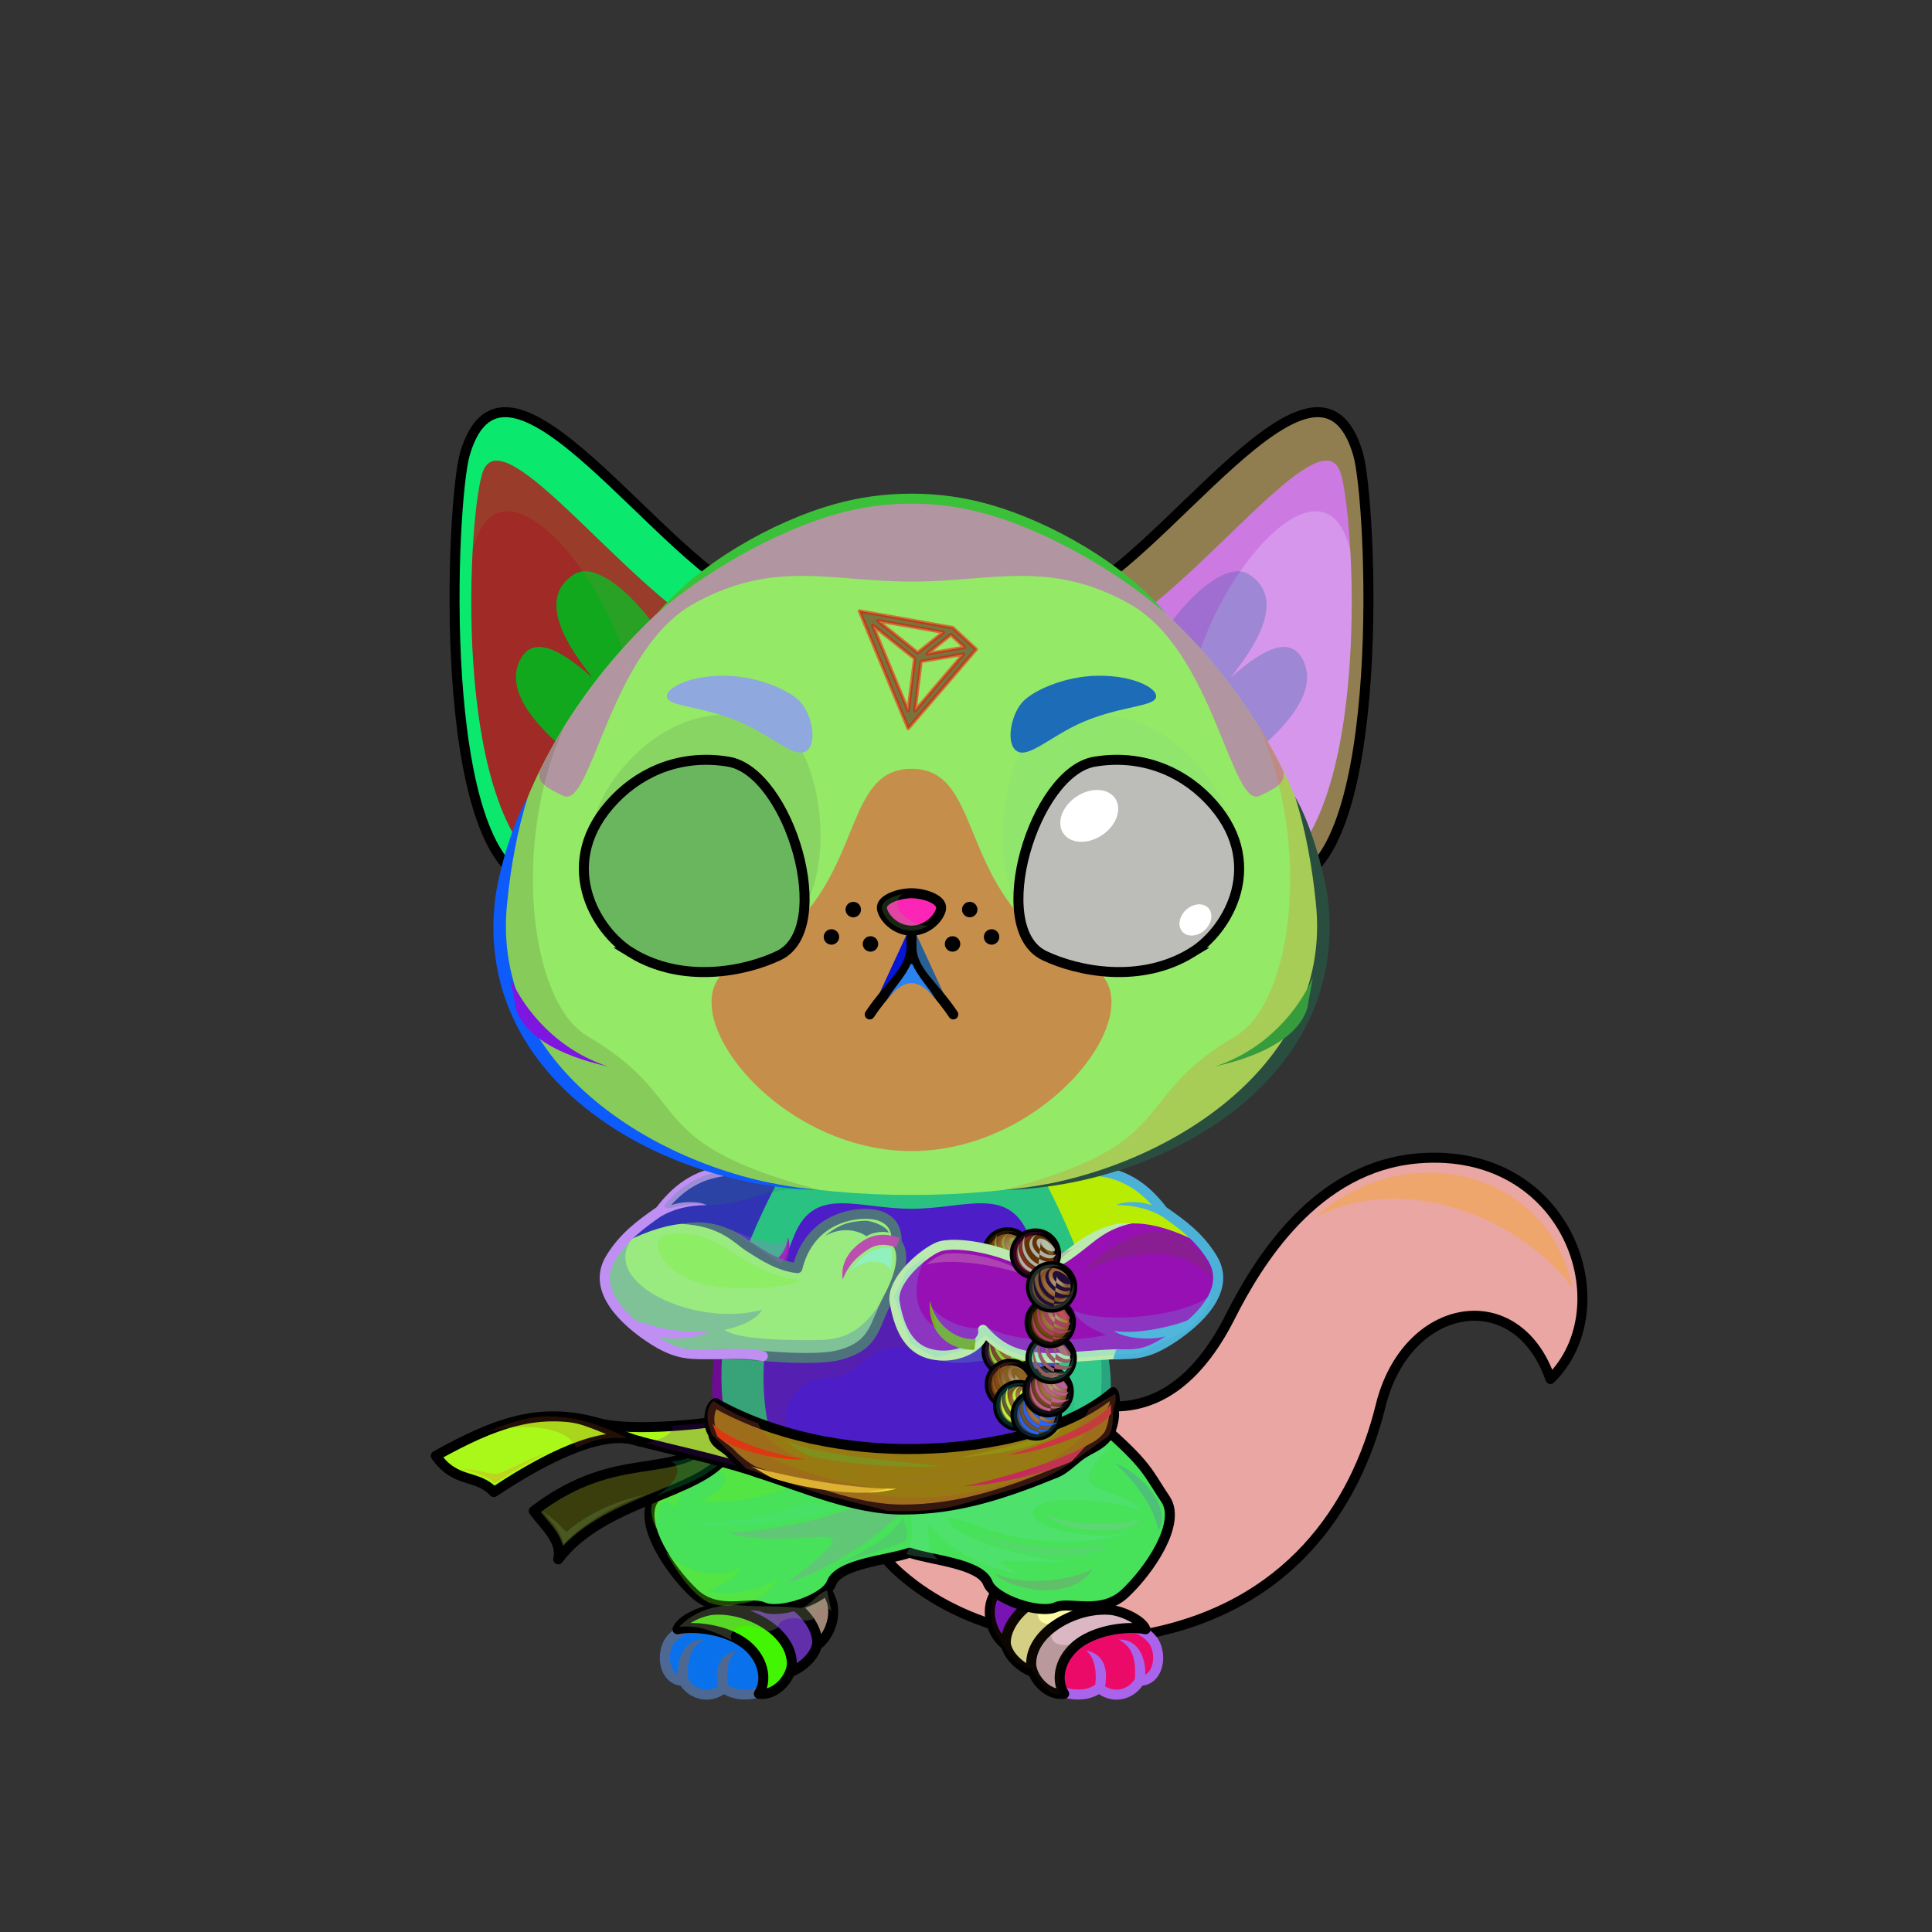 <?xml version="1.0" encoding="UTF-8"?><!DOCTYPE svg PUBLIC "-//W3C//DTD SVG 1.1//EN" "http://www.w3.org/Graphics/SVG/1.1/DTD/svg11.dtd"><!-- Creator: CorelDRAW X7 --><svg xmlns="http://www.w3.org/2000/svg" xmlns:xlink="http://www.w3.org/1999/xlink" xml:space="preserve" width="290mm" height="290mm" version="1.1" style="shape-rendering:geometricPrecision; text-rendering:geometricPrecision; image-rendering:optimizeQuality; fill-rule:evenodd; clip-rule:evenodd" viewBox="0 0 29000 29000">
 <rect x="0" y="0" width="29000" height="29000" fill="#333333" stroke="none"/>
 <defs>
  <style type="text/css">
   <![CDATA[
    .str2 {stroke:black;stroke-width:20;stroke-linecap:round;stroke-linejoin:round;stroke-opacity:0.102}
    .str3 {stroke:red;stroke-width:50;stroke-linecap:round;stroke-linejoin:round;stroke-opacity:0.502}
    .str1 {stroke:black;stroke-width:100}
    .str4 {stroke:black;stroke-width:150}
    .str0 {stroke:black;stroke-width:150;stroke-linecap:round;stroke-linejoin:round}
    .fil3 {fill:none}
    .fil12 {fill:none}
    .fil10 {fill:black}
    .fil51 {fill:#916D55}
    .fil4 {fill:#FFEEE3}
    .fil1 {fill:#FFF6F0}
    .fil56 {fill:white}
    .fil5 {fill:black;fill-rule:nonzero}
    .fil50 {fill:black;fill-opacity:0.102}
    .fil28 {fill:#FFFFCC;fill-opacity:0.102}
    .fil2 {fill:black;fill-opacity:0.2}
    .fil13 {fill:#FFFFCC;fill-opacity:0.2}
    .fil30 {fill:white;fill-opacity:0.2}
    .fil27 {fill:black;fill-opacity:0.302}
    .fil18 {fill:#FFF4E0;fill-opacity:0.302}
    .fil32 {fill:white;fill-opacity:0.302}
    .fil53 {fill:black;fill-opacity:0.502}
    .fil46 {fill:#916D55;fill-opacity:0.502}
    .fil48 {fill:red;fill-opacity:0.502}
    .fil49 {fill:#FFF4E0;fill-opacity:0.502}
    .fil19 {fill:white;fill-opacity:0.702}
    .fil25 {fill:url(#id0)}
    .fil40 {fill:url(#id1)}
    .fil20 {fill:url(#id2)}
    .fil23 {fill:url(#id3)}
    .fil47 {fill:url(#id4)}
    .fil17 {fill:url(#id5)}
    .fil8 {fill:url(#id6)}
    .fil9 {fill:url(#id7)}
    .fil44 {fill:url(#id8)}
    .fil43 {fill:url(#id9)}
    .fil0 {fill:url(#id10)}
    .fil24 {fill:url(#id11)}
    .fil7 {fill:url(#id12)}
    .fil42 {fill:url(#id13)}
    .fil41 {fill:url(#id14)}
    .fil21 {fill:url(#id15)}
    .fil22 {fill:url(#id16)}
    .fil39 {fill:url(#id17)}
    .fil16 {fill:url(#id18)}
    .fil26 {fill:url(#id19)}
    .fil58 {fill:url(#id20)}
    .fil54 {fill:url(#id21)}
    .fil33 {fill:url(#id22)}
    .fil55 {fill:url(#id23)}
    .fil59 {fill:url(#id24)}
    .fil45 {fill:url(#id25)}
    .fil6 {fill:url(#id26)}
    .fil29 {fill:url(#id27)}
    .fil60 {fill:url(#id28)}
    .fil57 {fill:url(#id29)}
    .fil52 {fill:url(#id30)}
    .fil31 {fill:url(#id31)}
    .fil11 {fill:url(#id32)}
    .fil15 {fill:url(#id33)}
    .fil38 {fill:url(#id34)}
    .fil14 {fill:url(#id35)}
    .fil36 {fill:url(#id36)}
    .fil34 {fill:url(#id37)}
    .fil37 {fill:url(#id38)}
    .fil35 {fill:url(#id39)}
   ]]>
  </style>
  <linearGradient id="id0" gradientUnits="userSpaceOnUse" x1="9747.9" y1="22767.8" x2="17559.8" y2="22767.8">
   <stop offset="0" style="stop-opacity:1; stop-color:#960000"/>
   <stop offset="0.459" style="stop-opacity:1; stop-color:#FF4A4A"/>
   <stop offset="0.561" style="stop-opacity:1; stop-color:#BA0003"/>
   <stop offset="1" style="stop-opacity:1; stop-color:#FA3F47"/>
  </linearGradient>
  <linearGradient id="id1" gradientUnits="userSpaceOnUse" x1="6934.92" y1="8875.46" x2="10827.8" y2="11182.4">
   <stop offset="0" style="stop-opacity:1; stop-color:#F5E2E2"/>
   <stop offset="0.671" style="stop-opacity:1; stop-color:#DDC0C0"/>
   <stop offset="1" style="stop-opacity:1; stop-color:#C49D9D"/>
  </linearGradient>
  <linearGradient id="id2" gradientUnits="userSpaceOnUse" x1="14976.6" y1="24585.7" x2="15591.9" y2="23997.1">
   <stop offset="0" style="stop-opacity:1; stop-color:#C9C9C9"/>
   <stop offset="1" style="stop-opacity:1; stop-color:white"/>
  </linearGradient>
  <linearGradient id="id3" gradientUnits="userSpaceOnUse" x1="11771.9" y1="23997.1" x2="12387.2" y2="24585.7">
   <stop offset="0" style="stop-opacity:1; stop-color:#C9C9C9"/>
   <stop offset="0.631" style="stop-opacity:1; stop-color:white"/>
   <stop offset="1" style="stop-opacity:1; stop-color:#BDBDBD"/>
  </linearGradient>
  <linearGradient id="id4" gradientUnits="userSpaceOnUse" x1="13681.9" y1="11539.8" x2="13681.9" y2="17278">
   <stop offset="0" style="stop-opacity:1; stop-color:#FFF6F0"/>
   <stop offset="1" style="stop-opacity:1; stop-color:#FFEEE3"/>
  </linearGradient>
  <linearGradient id="id5" gradientUnits="userSpaceOnUse" x1="15277.3" y1="18041.2" x2="16453.9" y2="20684">
   <stop offset="0" style="stop-opacity:1; stop-color:#D4AC92"/>
   <stop offset="1" style="stop-opacity:1; stop-color:#E9C9B4"/>
  </linearGradient>
  <linearGradient id="id6" gradientUnits="userSpaceOnUse" x1="13681.7" y1="17711.4" x2="13681.7" y2="23134.9">
   <stop offset="0" style="stop-opacity:1; stop-color:#CCA185"/>
   <stop offset="0.031" style="stop-opacity:1; stop-color:#CCA185"/>
   <stop offset="0.529" style="stop-opacity:1; stop-color:#E9C9B4"/>
   <stop offset="1" style="stop-opacity:1; stop-color:#FFEEE3"/>
  </linearGradient>
  <linearGradient id="id7" gradientUnits="userSpaceOnUse" xlink:href="#id4" x1="13681.9" y1="22974.9" x2="13681.9" y2="18061.8">
  </linearGradient>
  <linearGradient id="id8" gradientUnits="userSpaceOnUse" x1="19399.4" y1="9333.89" x2="17050.2" y2="11298.1">
   <stop offset="0" style="stop-opacity:1; stop-color:#E4BBB9"/>
   <stop offset="0.651" style="stop-opacity:1; stop-color:#CE9F9E"/>
   <stop offset="1" style="stop-opacity:1; stop-color:#B88383"/>
  </linearGradient>
  <linearGradient id="id9" gradientUnits="userSpaceOnUse" xlink:href="#id1" x1="20428.9" y1="8873.23" x2="16536.1" y2="11184.6">
  </linearGradient>
  <linearGradient id="id10" gradientUnits="userSpaceOnUse" x1="18886.7" y1="24828.8" x2="17338.6" y2="17156.2">
   <stop offset="0" style="stop-opacity:1; stop-color:#CCA185"/>
   <stop offset="1" style="stop-opacity:1; stop-color:#FFEEE3"/>
  </linearGradient>
  <linearGradient id="id11" gradientUnits="userSpaceOnUse" xlink:href="#id3" x1="10972.8" y1="24066.5" x2="11961" y2="25011.7">
  </linearGradient>
  <linearGradient id="id12" gradientUnits="userSpaceOnUse" x1="16194.3" y1="17649.3" x2="17352.8" y2="20251.1">
   <stop offset="0" style="stop-opacity:1; stop-color:#CCA185"/>
   <stop offset="1" style="stop-opacity:1; stop-color:#E9C9B4"/>
  </linearGradient>
  <linearGradient id="id13" gradientUnits="userSpaceOnUse" x1="20555.2" y1="8115.24" x2="15955.4" y2="11312.2">
   <stop offset="0" style="stop-opacity:1; stop-color:#916D55"/>
   <stop offset="0.478" style="stop-opacity:1; stop-color:#694D3A"/>
   <stop offset="1" style="stop-opacity:1; stop-color:#694D3A"/>
  </linearGradient>
  <linearGradient id="id14" gradientUnits="userSpaceOnUse" xlink:href="#id8" x1="7964.49" y1="9333.94" x2="10313.8" y2="11298.1">
  </linearGradient>
  <linearGradient id="id15" gradientUnits="userSpaceOnUse" xlink:href="#id2" x1="15402.8" y1="25011.7" x2="16391.1" y2="24066.5">
  </linearGradient>
  <linearGradient id="id16" gradientUnits="userSpaceOnUse" xlink:href="#id2" x1="15801.4" y1="25305.8" x2="16871.5" y2="24282.2">
  </linearGradient>
  <linearGradient id="id17" gradientUnits="userSpaceOnUse" xlink:href="#id13" x1="6808.59" y1="8115.8" x2="11408.6" y2="11311.6">
  </linearGradient>
  <linearGradient id="id18" gradientUnits="userSpaceOnUse" x1="11882.7" y1="17989.5" x2="10712.6" y2="20617.7">
   <stop offset="0" style="stop-opacity:1; stop-color:#D5AD93"/>
   <stop offset="1" style="stop-opacity:1; stop-color:#E9C9B4"/>
  </linearGradient>
  <linearGradient id="id19" gradientUnits="userSpaceOnUse" xlink:href="#id3" x1="10492.3" y1="24282.2" x2="11562.4" y2="25305.8">
  </linearGradient>
  <linearGradient id="id20" gradientUnits="userSpaceOnUse" x1="15278.9" y1="13051.9" x2="18308.6" y2="13051.9">
   <stop offset="0" style="stop-opacity:1; stop-color:#BF9900"/>
   <stop offset="0.502" style="stop-opacity:1; stop-color:#FFCC00"/>
   <stop offset="1" style="stop-opacity:1; stop-color:#BF9900"/>
  </linearGradient>
  <linearGradient id="id21" gradientUnits="userSpaceOnUse" xlink:href="#id20" x1="9055.3" y1="13051.9" x2="12085" y2="13051.9">
  </linearGradient>
  <linearGradient id="id22" gradientUnits="userSpaceOnUse" x1="10647.5" y1="21778" x2="16733.3" y2="21778">
   <stop offset="0" style="stop-opacity:1; stop-color:#140000"/>
   <stop offset="0.6" style="stop-opacity:1; stop-color:#7A6565"/>
   <stop offset="1" style="stop-opacity:1; stop-color:#3B3030"/>
  </linearGradient>
  <linearGradient id="id23" gradientUnits="userSpaceOnUse" x1="10343.1" y1="11625.4" x2="10924.1" y2="14084.7">
   <stop offset="0" style="stop-opacity:1; stop-color:black"/>
   <stop offset="1" style="stop-opacity:1; stop-color:#876C00"/>
  </linearGradient>
  <linearGradient id="id24" gradientUnits="userSpaceOnUse" xlink:href="#id23" x1="17020.8" y1="11625.4" x2="16439.8" y2="14084.7">
  </linearGradient>
  <linearGradient id="id25" gradientUnits="userSpaceOnUse" x1="13681.9" y1="17936.7" x2="13681.9" y2="7484.8">
   <stop offset="0" style="stop-opacity:1; stop-color:#CCA185"/>
   <stop offset="0.388" style="stop-opacity:1; stop-color:#E9C9B4"/>
   <stop offset="1" style="stop-opacity:1; stop-color:#FFEEE3"/>
  </linearGradient>
  <linearGradient id="id26" gradientUnits="userSpaceOnUse" x1="11255.1" y1="17764.9" x2="9925.52" y2="20135.4">
   <stop offset="0" style="stop-opacity:1; stop-color:#CCA185"/>
   <stop offset="0.949" style="stop-opacity:1; stop-color:#E9C9B4"/>
   <stop offset="1" style="stop-opacity:1; stop-color:#E9C9B4"/>
  </linearGradient>
  <linearGradient id="id27" gradientUnits="userSpaceOnUse" x1="10310.3" y1="21744.2" x2="8606.56" y2="23209.2">
   <stop offset="0" style="stop-opacity:1; stop-color:#241B1B"/>
   <stop offset="1" style="stop-opacity:1; stop-color:#4B3636"/>
  </linearGradient>
  <linearGradient id="id28" gradientUnits="userSpaceOnUse" x1="13681.9" y1="13407.9" x2="13681.9" y2="13968.6">
   <stop offset="0" style="stop-opacity:1; stop-color:#FFCCCC"/>
   <stop offset="1" style="stop-opacity:1; stop-color:#DB9092"/>
  </linearGradient>
  <linearGradient id="id29" gradientUnits="userSpaceOnUse" x1="16576.5" y1="14540.1" x2="17310.4" y2="11456.1">
   <stop offset="0" style="stop-opacity:1; stop-color:#BF9900"/>
   <stop offset="1" style="stop-opacity:1; stop-color:black"/>
  </linearGradient>
  <linearGradient id="id30" gradientUnits="userSpaceOnUse" xlink:href="#id29" x1="10787.4" y1="14540.1" x2="10053.5" y2="11456.1">
  </linearGradient>
  <linearGradient id="id31" gradientUnits="userSpaceOnUse" x1="8824" y1="21087.9" x2="9058.42" y2="22567.9">
   <stop offset="0" style="stop-opacity:1; stop-color:#533E3E"/>
   <stop offset="1" style="stop-opacity:1; stop-color:black"/>
  </linearGradient>
  <radialGradient id="id32" gradientUnits="userSpaceOnUse" gradientTransform="matrix(1.25 -0 -0 1.25 -3800 -5054)" cx="15199.7" cy="20214.8" r="261.38" fx="15199.7" fy="20214.8">
   <stop offset="0" style="stop-opacity:1; stop-color:#B5A07C"/>
   <stop offset="0.6" style="stop-opacity:1; stop-color:#966432"/>
   <stop offset="1" style="stop-opacity:1; stop-color:#643200"/>
  </radialGradient>
  <radialGradient id="id33" gradientUnits="userSpaceOnUse" gradientTransform="matrix(1.25 -0 -0 1.25 -3801 -4686)" xlink:href="#id32" cx="15203.9" cy="18740.7" r="261.38" fx="15203.9" fy="18740.7">
  </radialGradient>
  <radialGradient id="id34" gradientUnits="userSpaceOnUse" gradientTransform="matrix(1.25 -0 -0 1.25 -3966 -4813)" xlink:href="#id32" cx="15864.3" cy="19249.7" r="261.38" fx="15864.3" fy="19249.7">
  </radialGradient>
  <radialGradient id="id35" gradientUnits="userSpaceOnUse" gradientTransform="matrix(1.25 -0 -0 1.25 -3812 -5179)" xlink:href="#id32" cx="15247.8" cy="20712.7" r="261.38" fx="15247.8" fy="20712.7">
  </radialGradient>
  <radialGradient id="id36" gradientUnits="userSpaceOnUse" gradientTransform="matrix(1.25 -0 -0 1.25 -3954 -5206)" xlink:href="#id32" cx="15813.4" cy="20821.8" r="261.38" fx="15813.4" fy="20821.8">
  </radialGradient>
  <radialGradient id="id37" gradientUnits="userSpaceOnUse" gradientTransform="matrix(1.25 -0 -0 1.25 -3843 -5258)" xlink:href="#id32" cx="15371.4" cy="21030.8" r="261.38" fx="15371.4" fy="21030.8">
  </radialGradient>
  <radialGradient id="id38" gradientUnits="userSpaceOnUse" gradientTransform="matrix(1.25 -0 -0 1.25 -3962 -4946)" xlink:href="#id32" cx="15845.5" cy="19783.5" r="261.38" fx="15845.5" fy="19783.5">
  </radialGradient>
  <radialGradient id="id39" gradientUnits="userSpaceOnUse" gradientTransform="matrix(1.25 -0 -0 1.25 -3909 -5293)" xlink:href="#id32" cx="15633.5" cy="21171.6" r="261.38" fx="15633.5" fy="21171.6">
  </radialGradient>
 </defs>
 <g id="Tail">
  <path class="fil0" d="M12493 21526c-108,-680 218,-1106 853,-1371 407,-170 968,-507 1548,103 1079,929 2559,1508 3570,-489 406,-803 1273,-2258 2832,-2382 2253,-180 3068,2240 1976,3313 -500,-1453 -2159,-1175 -2547,396 -382,1547 -1398,3025 -3525,3432 -1254,239 -2716,-59 -3679,-902 -591,-518 -901,-1308 -1028,-2100z" style="fill:#209613"/>
  <path class="fil1" d="M22964 17853c907,726 1061,2107 308,2847 -261,-756 -835,-1043 -1380,-924 327,-327 291,-740 -225,-1003 -474,-241 -15,-1273 1297,-920z" style="fill:#f416c8"/>
  <path class="fil2" d="M12493 21526c-34,-212 -25,-399 22,-565 118,7 216,-8 261,-76l227 -136c303,-16 1641,475 1945,460 957,-137 1443,112 2411,-222 -746,829 1340,2215 2415,378 719,-1228 1524,-2700 3258,-1220 -595,-537 -1377,-574 -1880,71 -471,602 -609,1835 -1180,2539 -961,1186 -2045,1633 -2772,1773 -1254,239 -2716,-59 -3679,-902 -591,-518 -901,-1308 -1028,-2100z" style="fill:#9c26bd"/>
  <path class="fil3 str0" d="M12493 21526c-108,-680 218,-1106 853,-1371 407,-170 968,-507 1548,103 1079,929 2559,1508 3570,-489 406,-803 1273,-2258 2832,-2382 2253,-180 3068,2240 1976,3313 -500,-1453 -2159,-1175 -2547,396 -382,1547 -1398,3025 -3525,3432 -1254,239 -2716,-59 -3679,-902 -591,-518 -901,-1308 -1028,-2100z" style="fill:#eaa6a3"/>
 </g>
 <g id="Foot">
  <path class="fil4" d="M17107 25230c-124,214 -404,285 -611,106 -71,70 -277,145 -526,65 -410,-131 -508,-461 -851,-710 -221,-159 -124,-477 -114,-668 364,340 783,-165 1076,-248 374,-102 737,158 534,413 199,95 520,237 673,411 169,192 121,631 -181,631z" style="fill:#16b0d0"/>
  <path class="fil2" d="M17107 25230c-124,214 -404,285 -611,106 -71,70 -277,145 -526,65 -410,-131 -518,-492 -872,-726 -156,-103 -135,-387 -103,-573 18,-14 37,-27 56,-38 -60,533 1445,1528 1433,860 214,342 596,186 545,-150 127,134 271,-14 143,-274 182,62 215,288 209,441 -17,153 -106,289 -274,289z" style="fill:#c572f1"/>
  <path class="fil3" d="M16655 24186c278,231 480,239 633,413 169,192 121,631 -181,631 -124,214 -404,285 -611,106 -71,70 -277,145 -526,65 -410,-131 -520,-489 -872,-726 -156,-105 -138,-331 -109,-524" style="fill:#ec0a69"/>
  <path class="fil5" d="M16703 24128c-31,-26 -78,-22 -105,10 -27,31 -22,79 9,105 144,120 266,182 373,236 100,50 184,92 252,169 81,92 97,256 55,370 -18,49 -49,94 -96,118 7,-269 -115,-534 -402,-526 186,95 268,253 247,592 -49,79 -127,137 -220,155 -79,15 -160,-2 -228,-45 38,-218 10,-484 -289,-538 139,98 163,330 142,511 -32,29 -98,60 -189,72 -75,9 -164,4 -260,-27 -221,-71 -352,-219 -489,-375 -104,-118 -211,-239 -363,-342 -57,-38 -82,-102 -91,-176 -11,-85 -1,-183 13,-274 15,-98 -130,-119 -144,-22 -16,102 -31,212 -18,314 14,114 57,216 157,282 136,92 236,206 333,317 151,171 295,335 557,419 119,38 230,44 323,32 93,-11 171,-41 226,-75 103,70 225,98 348,74 125,-24 233,-98 305,-202 136,-15 232,-107 279,-232 61,-166 34,-387 -84,-521 -86,-98 -183,-147 -296,-204 -100,-50 -214,-108 -345,-217z" style="fill:#aa64eb"/>
 </g>
 <g id="Foot_0">
  <path class="fil4" d="M10257 25230c124,214 404,285 611,106 71,70 277,145 526,65 410,-131 508,-461 851,-710 221,-159 124,-477 114,-668 -364,340 -783,-165 -1076,-248 -374,-102 -737,158 -535,413 -198,95 -519,237 -672,411 -169,192 -121,631 181,631z" style="fill:#6568aa"/>
  <path class="fil2" d="M10257 25230c124,214 404,285 611,106 71,70 277,145 526,65 410,-131 518,-492 871,-726 157,-103 136,-387 103,-573 -17,-14 -36,-27 -55,-38 60,533 -1445,1528 -1434,860 -213,342 -595,186 -544,-150 -127,134 -271,-14 -143,-274 -182,62 -215,288 -209,441 17,153 106,289 274,289z" style="fill:#98cf00"/>
  <path class="fil3" d="M10708 24186c-277,231 -480,239 -632,413 -169,192 -121,631 181,631 124,214 404,285 611,106 71,70 277,145 526,65 410,-131 520,-489 871,-726 156,-105 139,-331 110,-524" style="fill:#0a71ec"/>
  <path class="fil5" d="M10660 24128c32,-26 79,-22 106,10 26,31 22,79 -10,105 -143,120 -266,182 -373,236 -99,50 -183,92 -251,169 -81,92 -97,256 -55,370 18,49 49,94 96,118 -7,-269 115,-534 402,-526 -186,95 -268,253 -247,592 49,79 127,137 220,155 79,15 160,-2 228,-45 -39,-218 -11,-484 289,-538 -139,98 -163,330 -142,511 31,29 98,60 189,72 75,9 163,4 259,-27 222,-71 353,-219 490,-375 104,-118 210,-239 363,-342 56,-38 82,-102 91,-176 11,-85 0,-183 -14,-274 -14,-98 131,-119 145,-22 16,102 31,212 18,314 -14,114 -58,216 -157,282 -136,92 -236,206 -333,317 -151,171 -296,335 -557,419 -119,38 -230,44 -323,32 -93,-11 -171,-41 -226,-75 -103,70 -226,98 -349,74 -124,-24 -233,-98 -304,-202 -136,-15 -232,-107 -279,-232 -61,-166 -34,-387 84,-521 86,-98 183,-147 296,-204 100,-50 214,-108 344,-217z" style="fill:#4d6993"/>
 </g>
 <g id="Hands">
 <animateTransform type="translate" values="0;0 200;0;0 200;0;0 200;0;0 200;0" dur="10" repeatCount="indefinite" additive="sum" attributeName="transform"/>
  <path class="fil6" d="M10944 17572c-410,29 -743,211 -1037,604 -247,174 -534,367 -744,715 -301,497 275,961 578,1178 403,290 625,176 1105,254 742,120 961,-1954 1256,-2523 -422,-21 -818,-177 -1158,-228z" style="fill:#3133b5"/>
  <path class="fil7" d="M16420 17572c409,29 743,211 1037,604 247,174 534,367 744,715 301,497 -275,961 -578,1178 -403,290 -626,176 -1106,254 -741,120 -960,-1954 -1255,-2523 421,-21 818,-177 1158,-228z" style="fill:#b8ec02"/>
 </g>
 <g id="Body">
 <animateTransform type="translate" values="0;0 200;0;0 200;0;0 200;0;0 200;0" dur="10" repeatCount="indefinite" additive="sum" attributeName="transform"/>
  <path class="fil8" d="M13682 23135c-1548,0 -2652,-293 -2893,-1969 -147,-1021 291,-2302 891,-3442 634,80 1289,124 2002,143 713,-19 1359,-75 1994,-156 600,1141 1045,2434 899,3455 -242,1676 -1345,1969 -2893,1969z" style="fill:#29c281"/>
  <path class="fil9" d="M13682 18144c-811,0 -1451,-350 -1758,394 -779,1890 -806,4437 1758,4437 2564,0 2537,-2547 1758,-4437 -307,-744 -947,-394 -1758,-394z" style="fill:#4d1dc8"/>
  <path class="fil2" d="M10789 21179c-75,-519 29,-1106 229,-1707 -26,232 1612,284 1927,527 -51,11 177,-578 405,-523 222,54 581,898 505,856 -371,-203 -697,-69 -927,141 -394,361 -608,78 -930,370 -329,299 -232,771 -7,904 -613,270 -950,-162 -1202,-568z" style="fill:#74285d"/>
  <path class="fil5" d="M11112 22144c-250,-321 -348,-641 -397,-954 -59,-377 -24,-998 184,-1320 -78,421 -93,905 -36,1298 50,341 104,572 249,976z" style="fill:#6d0b94"/>
  <path class="fil2" d="M15550 22123c1016,-156 842,315 1025,-944 75,-519 -29,-1106 -229,-1707 29,260 -1015,81 -1673,250 -349,90 -1001,518 -679,658 430,187 817,-40 1022,70 804,431 1744,161 534,1673z" style="fill:#53e5ab"/>
  <path class="fil5" d="M16252 22144c250,-321 347,-641 397,-954 59,-377 24,-998 -184,-1320 78,421 93,905 36,1298 -50,341 -104,572 -249,976z" style="fill:#28a580"/>
  <path class="fil10" d="M11832 18572c-21,121 -72,267 -202,342 58,20 84,33 142,52 77,-91 94,-266 60,-394z" style="fill:#911fb7"/>
  <path class="fil10" d="M15532 18572c21,121 86,288 240,367 -58,19 -109,27 -168,47 -89,-95 -106,-286 -72,-414z" style="fill:#84cec8"/>
 </g>
 <g id="BraceletLower">
 <animateTransform type="translate" values="0;0 200;0;0 200;0;0 200;0;0 200;0" dur="10" repeatCount="indefinite" additive="sum" attributeName="transform"/>
  <g id="_2459925378112">
   <circle class="fil11 str1" cx="15119" cy="20282" r="336"/>
   <path class="fil2" d="M15119 19946c59,0 114,15 162,42 -29,-12 -61,-18 -94,-18 -142,0 -258,115 -258,258 0,143 116,258 258,258 143,0 258,-115 258,-258 0,-13 -1,-25 -2,-37 8,29 12,59 12,91 0,186 -150,336 -336,336 -186,0 -336,-150 -336,-336 0,-186 150,-336 336,-336z" style="fill:#ac64f2"/>
   <path class="fil12 str2" d="M15151 20580c-292,-49 -326,-286 -289,-465 -21,214 155,525 495,385 -253,70 -545,-224 -396,-494 -66,288 209,568 482,390 -302,68 -584,-297 -298,-413 -114,80 -79,204 7,282 100,91 245,119 274,20 -152,65 -358,-151 -269,-230 53,-46 238,80 256,161 14,64 -190,9 -216,-97" style="fill:#90d036"/>
   <path class="fil13" d="M15238 20057c22,-11 68,34 104,100 36,67 48,130 27,142 -22,11 -68,-34 -104,-100 -36,-67 -48,-130 -27,-142z" style="fill:#891363"/>
  </g>
  <g id="_2459925376448">
   <circle class="fil14 str1" cx="15167" cy="20780" r="336"/>
   <path class="fil2" d="M15167 20444c59,0 114,15 162,41 -29,-11 -61,-17 -94,-17 -142,0 -258,115 -258,258 0,143 116,258 258,258 143,0 258,-115 258,-258 0,-13 -1,-25 -2,-37 8,29 12,59 12,91 0,186 -150,336 -336,336 -186,0 -336,-150 -336,-336 0,-186 150,-336 336,-336z" style="fill:#ef6c47"/>
   <path class="fil12 str2" d="M15199 21078c-292,-49 -326,-286 -289,-465 -21,214 155,525 495,385 -253,70 -545,-224 -396,-494 -66,288 209,568 482,390 -302,68 -584,-298 -298,-413 -114,80 -79,204 7,282 100,91 245,119 274,20 -152,65 -358,-151 -269,-230 53,-47 238,80 256,160 14,65 -190,10 -216,-96" style="fill:#866222"/>
   <path class="fil13" d="M15287 20555c21,-11 67,33 103,100 36,67 48,130 27,142 -22,11 -68,-34 -104,-100 -36,-67 -48,-130 -26,-142z" style="fill:#ba732e"/>
  </g>
  <g id="_2459925376192">
   <circle class="fil15 str1" cx="15123" cy="18808" r="336"/>
   <path class="fil2" d="M15123 18472c59,0 114,15 162,41 -29,-11 -60,-17 -94,-17 -142,0 -258,115 -258,258 0,142 116,258 258,258 143,0 259,-116 259,-258 0,-13 -1,-25 -3,-37 8,29 12,59 12,91 0,186 -150,336 -336,336 -185,0 -336,-150 -336,-336 0,-186 151,-336 336,-336z" style="fill:#b46e1e"/>
   <path class="fil12 str2" d="M15156 19106c-293,-49 -327,-287 -290,-465 -21,214 156,525 496,385 -254,70 -546,-224 -396,-494 -67,288 208,568 481,390 -302,68 -584,-298 -298,-413 -113,80 -79,204 8,282 99,91 245,119 273,20 -151,65 -358,-151 -269,-230 53,-47 239,80 256,160 14,65 -190,10 -216,-96" style="fill:#939f3c"/>
   <path class="fil13" d="M15243 18583c21,-11 67,33 103,100 36,67 48,130 27,141 -21,12 -68,-33 -104,-99 -36,-67 -48,-130 -26,-142z" style="fill:#67ccb5"/>
  </g>
 </g>
 <g id="Arms">
 <animateTransform type="translate" values="0;0 200;0;0 200;0;0 200;0;0 200;0" dur="10" repeatCount="indefinite" additive="sum" attributeName="transform"/>
  <path class="fil16" d="M9349 18661c1588,-811 1806,285 2620,381 201,-819 1005,-876 1256,-782 196,73 249,214 246,400 149,182 -10,621 -163,905 -222,413 -186,634 -711,783 -304,86 -1115,-11 -2311,-99 -437,59 -778,-378 -916,-506 -508,-579 -287,-706 -21,-1082z" style="fill:#99ea7f"/>
  <path class="fil2" d="M9666 18413c-940,732 704,1542 1770,1248 -63,129 -296,249 -558,299 176,153 1029,164 1450,153 406,-10 690,-197 964,-685 -59,513 -271,800 -695,920 -304,86 -1115,-11 -2311,-99 -437,59 -778,-378 -916,-506 -395,-451 -291,-1070 296,-1330z" style="fill:#1a23f7"/>
  <path class="fil5" d="M10229 18371c582,-113 958,218 1049,276 204,131 405,261 637,305 9,-31 19,-61 30,-90 128,-342 365,-534 606,-631 240,-97 486,-100 633,-64 20,5 39,11 56,17 116,44 191,109 237,192 41,73 57,159 58,254 67,96 80,224 59,362 -26,171 -104,361 -192,525 -53,99 -92,192 -128,277 -117,283 -203,490 -634,612 -85,24 -190,39 -320,46 -126,8 -278,8 -463,2 -88,-3 -200,-11 -327,-19 -258,-18 -578,-39 -827,-32 -41,1 -75,-32 -77,-73 -1,-41 32,-75 73,-77 259,-7 581,15 841,32 130,9 244,17 322,19 179,6 327,6 450,-1 119,-7 213,-20 288,-42 360,-102 434,-280 536,-524 37,-89 77,-185 134,-291 81,-151 153,-324 176,-476 16,-110 7,-206 -44,-268l0 0c-10,-13 -17,-30 -16,-48 1,-81 -9,-151 -40,-206 -29,-52 -79,-94 -158,-124 -12,-4 -24,-8 -39,-12 -124,-30 -334,-27 -542,58 -208,83 -411,249 -522,544 -16,42 -30,87 -42,136 -7,38 -43,65 -82,60 -293,-34 -527,-184 -764,-337 -176,-113 -380,-372 -968,-402z" style="fill:#4f737c"/>
  <path class="fil5" d="M13454 18724c-153,-56 -290,-53 -409,21 -125,78 -302,209 -395,461 -48,-300 176,-501 316,-588 162,-101 342,-107 539,-35l-51 141z" style="fill:#bb4faf"/>
  <path class="fil5" d="M10939 17498c41,-3 77,28 80,69 2,41 -29,77 -70,80 -193,14 -368,63 -530,156 -122,70 -238,166 -347,289 163,-64 424,-64 535,-3 -276,0 -510,63 -693,174 -232,163 -495,349 -687,666 -131,217 -70,432 58,616 68,98 155,188 243,266 41,36 690,238 1118,166 -185,132 -623,136 -776,81 340,227 476,196 738,195l49 0c56,0 117,-2 181,-3 201,-6 423,-12 628,33 41,9 67,48 58,89 -9,40 -49,66 -89,57 -190,-41 -402,-35 -594,-30 -63,2 -125,3 -184,3l-49 0c-288,1 -508,1 -909,-271 -160,-108 -387,-285 -537,-500 -159,-229 -233,-499 -64,-779 209,-345 486,-540 730,-712l26 -18c152,-200 314,-348 491,-449 181,-104 378,-160 594,-175z" style="fill:#bf8ff4"/>
  <path class="fil17" d="M18017 18661c-1588,-811 -1661,285 -2476,381 -784,-358 -1225,-379 -1436,-302 -239,89 -577,370 -669,612 -26,198 21,625 258,844 200,184 984,86 1064,-160 488,495 1126,301 2322,213 437,59 778,-378 916,-506 508,-579 287,-706 21,-1082z" style="fill:#9610b4"/>
  <path class="fil5" d="M16982 18365c-360,77 -548,264 -735,408 -202,155 -401,308 -697,343 -19,2 -36,-3 -51,-13 -209,-133 -477,-231 -729,-288 -280,-63 -534,-75 -654,-30 -106,39 -307,184 -454,361 -98,118 -169,248 -163,363 30,188 78,355 154,484 72,123 170,211 305,251 131,39 264,36 380,9 92,-22 174,-60 236,-105 56,-42 94,-87 107,-130 4,-14 5,-27 2,-40 -10,-40 15,-81 55,-90 30,-7 60,5 78,28 96,108 198,200 327,267 133,69 297,113 518,125 171,8 355,-6 570,-23l2 0c153,-12 327,-26 522,-32 54,-2 137,-2 139,71 1,41 -32,75 -73,76 -214,6 -405,21 -577,34l-1 0c-219,18 -407,32 -590,23 -244,-13 -428,-63 -578,-141 -106,-54 -194,-122 -274,-199 -30,54 -77,106 -139,151 -77,57 -177,104 -290,131 -138,33 -297,36 -457,-11 -174,-52 -300,-164 -391,-319 -86,-147 -140,-331 -173,-537 0,-4 -1,-7 -1,-11 -10,-159 77,-325 198,-471 163,-196 392,-359 516,-405 146,-55 432,-45 739,25 258,58 535,157 755,294 242,-36 419,-172 597,-309 82,-63 476,-337 827,-290z" style="fill:#baeaad"/>
  <path class="fil5" d="M14625 20260c-434,8 -712,-317 -664,-736 52,308 350,601 684,576l-20 160z" style="fill:#78ab18"/>
  <path class="fil5" d="M16425 17498c-41,-3 -77,28 -80,69 -3,41 28,77 69,80 194,14 369,63 530,156 123,70 238,166 348,289 -164,-64 -424,-64 -535,-3 275,0 510,63 692,174 232,163 496,349 688,666 131,217 69,432 -59,616 -68,98 -154,188 -243,266 -41,36 -690,238 -1117,166 184,132 623,136 775,81 -226,151 -362,188 -505,195 -72,4 -145,-2 -233,0l-48 149 48 0c288,1 509,1 909,-271 160,-108 388,-285 537,-500 159,-229 233,-499 64,-779 -208,-345 -485,-540 -730,-712l-26 -18c-152,-200 -314,-348 -491,-449 -181,-104 -377,-160 -593,-175z" style="fill:#4cb1d6"/>
  <path class="fil2" d="M15533 18604c63,152 375,273 698,86 -331,138 -188,197 -536,311 -96,-94 -147,-272 -162,-397z" style="fill:#862b9e"/>
  <path class="fil2" d="M13907 18852c-229,418 -208,851 149,1084 -27,-103 -55,-233 -82,-337 136,225 561,370 745,332 27,-7 47,-14 74,-22 522,296 1466,205 1807,130 -192,-83 -432,-199 -473,-365 430,198 1629,105 2068,-243 -47,216 -290,510 -485,591 -203,97 -407,194 -610,291 -536,19 -1075,121 -1607,58 -257,-31 -548,-181 -700,-332 -82,69 -164,138 -247,207 -167,45 -335,89 -502,134 -124,-70 -248,-141 -372,-211 -85,-235 -170,-469 -255,-704 66,-132 133,-264 199,-396 89,-76 202,-141 291,-217z" style="fill:#66ccf6"/>
  <path class="fil18" d="M16255 19094c433,-486 1077,-748 1459,-550 259,134 474,457 466,636 -464,-608 -1580,-301 -1925,-86z" style="fill:#6a3d44"/>
  <path class="fil18" d="M15449 19165c-283,-239 -895,-390 -1257,-346 -93,12 -228,111 -289,162 401,-108 1164,23 1546,184z" style="fill:#e2bbad"/>
  <path class="fil2" d="M10944 17572c-381,27 -696,187 -976,526 42,113 312,-80 639,-9 638,5 844,-295 1635,-233 -361,-45 -1002,-239 -1298,-284z" style="fill:#178563"/>
  <path class="fil19" d="M19745 18269c1396,-1247 3530,-669 3858,1074 -611,-905 -2382,-1822 -3858,-1074z" style="fill:#f0a754"/>
  <path class="fil2" d="M10949 18450c394,158 790,319 883,122 14,183 -43,323 -103,397 -247,-157 -533,-362 -780,-519z" style="fill:#cd5be8"/>
 </g>
 <g id="Trousers">
  <path class="fil20 str0" d="M15712 24068c-181,122 -434,364 -545,656 -197,-57 -378,-411 -285,-695 24,-62 50,-119 81,-170 135,73 454,193 749,209z" style="fill:#8612e0"/>
  <path class="fil21 str0" d="M16697 24227c-532,-28 -973,427 -1148,888 -198,-57 -428,-248 -452,-448 -6,-262 236,-523 420,-619 304,-159 1075,-93 1180,179z" style="fill:#fdfaa5"/>
  <path class="fil22 str0" d="M17195 24456c-258,-53 -718,1 -1004,212 -271,200 -361,530 -217,756 -272,39 -514,-272 -495,-479 23,-466 674,-824 1187,-780 175,15 474,150 529,291z" style="fill:#dab7c3"/>
  <path class="fil2" d="M16241 24656c-309,101 -381,297 -325,763 -173,101 -430,-365 -439,-367 -305,-63 -402,-378 -437,-372 -56,-144 -286,-323 -92,-806 143,32 568,118 711,150 -124,156 -137,363 153,362 -115,278 64,367 429,270z" style="fill:#3b2401"/>
  <path class="fil23 str0" d="M11652 24068c181,122 434,364 545,656 197,-57 378,-411 285,-695 -24,-62 -50,-119 -81,-170 -135,73 -454,193 -749,209z" style="fill:#a08577"/>
  <path class="fil24 str0" d="M10666 24227c532,-28 973,427 1149,888 197,-57 428,-248 452,-448 6,-262 -236,-523 -420,-619 -304,-159 -1075,-93 -1181,179z" style="fill:#612faa"/>
  <path class="fil25 str0" d="M13654 23306c-305,111 -1061,158 -1174,457 -91,240 -775,473 -1026,360 -197,-89 -676,127 -1032,-204 -363,-340 -852,-1054 -609,-1415 270,-402 258,-503 973,-1121 590,458 1840,972 2868,913 1027,59 2277,-455 2868,-913 715,618 702,719 973,1121 243,361 -246,1075 -610,1415 -355,331 -834,115 -1032,204 -250,113 -934,-120 -1025,-360 -114,-299 -869,-346 -1174,-457z" style="fill:#47e15a"/>
  <path class="fil26 str0" d="M10169 24456c258,-53 718,1 1004,212 271,200 361,530 217,756 272,39 514,-272 495,-479 -24,-466 -674,-824 -1187,-780 -175,15 -474,150 -529,291z" style="fill:#41f503"/>
  <path class="fil2" d="M13605 23327c172,55 340,43 477,86 -169,-144 -152,-399 -134,-531 230,337 761,645 1405,761 -802,-364 19,-134 724,-210 -548,-10 -1584,-292 -1806,-556 -119,-143 -8,-116 376,22 1185,429 2050,190 2372,95 -666,164 -1721,-92 -1479,-362 176,-195 1245,-110 1572,36 -183,-279 -832,-272 -764,-509 67,-237 330,-442 330,-442 -915,158 -1862,328 -2777,485 -486,316 -50,639 -296,1125z" style="fill:#6de1b2"/>
  <path class="fil2" d="M10940 23011c1072,309 2393,-403 876,748 1353,-447 2508,-1732 1567,-1355 -596,240 -1249,525 -2443,607z" style="fill:#c461ee"/>
  <path class="fil27" d="M12228 22171c-500,236 -1049,398 -1720,374 913,-484 -63,-757 -384,88 -160,-240 -302,60 -268,326 -167,-361 -66,-442 201,-848 255,-222 381,-570 690,-640 494,234 987,467 1481,700zm-2238 1123c462,447 985,374 1168,190 -132,200 -273,300 -522,383 190,132 946,-3 1061,-229 -77,207 -298,412 -583,432 -196,46 -278,54 -478,-18 -285,-141 -506,-521 -646,-758z" style="fill:#6aef0f"/>
  <path class="fil27" d="M10981 24619c-66,-172 182,-305 572,-127 3,-15 120,-45 121,-63 6,-115 228,-186 404,-104 30,14 94,-21 129,-15 -10,-112 166,-259 275,-122 -34,-148 -57,-264 -66,-314 -143,32 -248,229 -391,262 -428,-42 -602,-7 -1031,-48 -379,26 -619,145 -799,331 282,-22 457,41 786,200z" style="fill:#8d9771"/>
  <path class="fil13" d="M16647 23188c-687,103 -1628,3 -2052,-203 889,540 1853,395 2052,203z" style="fill:#80baa7"/>
  <path class="fil13" d="M17099 22811c-99,226 -1164,228 -1407,-99 377,225 1118,183 1407,99z" style="fill:#c1acdf"/>
  <path class="fil13" d="M17385 22982c-39,-340 -366,-772 -651,-1020 369,136 866,642 651,1020z" style="fill:#693ff2"/>
  <path class="fil13" d="M16404 23550c-215,137 -1024,298 -1474,63 193,232 1130,464 1474,-63z" style="fill:#c63ba9"/>
  <path class="fil28" d="M12101 22549c-304,148 -875,301 -1879,314 101,36 1151,146 2318,-204 -122,-50 -319,-89 -439,-110z" style="fill:#4be4c8"/>
  <path class="fil28" d="M13590 23144c0,0 -354,125 -981,327 503,-252 823,-476 945,-694 10,95 108,191 36,367z" style="fill:#9d39f1"/>
 </g>
 <g id="Belt">
 <animateTransform type="translate" values="0;0 200;0;0 200;0;0 200;0;0 200;0" dur="10" repeatCount="indefinite" additive="sum" attributeName="transform"/>
  <g id="_2459922349152">
   <path class="fil29 str0" d="M10905 21838c-389,590 -1853,676 -2526,1568 65,-290 -203,-497 -367,-726 1286,-983 2109,-409 2786,-1132 35,88 71,202 107,290z" style="fill:#393e0c"/>
   <path class="fil2" d="M10081 21936c160,85 105,304 -231,521 391,-162 732,-258 1016,-550 -74,-99 -243,-42 -316,-141 -247,114 -176,143 -469,170z" style="fill:#03e164"/>
   <path class="fil30" d="M8149 22691c149,93 252,201 354,305 290,-256 697,-456 1188,-563 -433,148 -901,401 -1232,742 -55,-211 -188,-336 -310,-484z" style="fill:#83be6f"/>
  </g>
  <g id="_2459922347424">
   <path class="fil31 str0" d="M11115 21283c-467,87 -1627,220 -2147,73 -881,-249 -1551,11 -2426,496 302,429 613,266 871,544 515,-341 1501,-940 2098,-784 701,183 1102,250 1828,478 18,-192 -242,-615 -224,-807z" style="fill:#a9f81a"/>
   <path class="fil3 str0" d="M9605 21635c-278,-68 -709,-306 -1002,-356" style="fill:#750930"/>
   <path class="fil2" d="M7270 21511c490,-159 1254,-121 1379,221 325,-149 406,-145 766,-150 -1047,-518 -1576,-310 -2145,-71z" style="fill:#b24d1b"/>
   <path class="fil32" d="M8192 21814c-341,113 -625,298 -736,309 -102,9 -340,-75 -507,-75 186,52 371,103 478,215 252,-170 514,-318 765,-449z" style="fill:#ef822b"/>
   <path class="fil2" d="M10089 21401c61,121 -264,248 -420,257 168,48 1395,344 1562,392 -5,-181 -480,-519 -485,-700 -135,12 -523,38 -657,51z" style="fill:#720cb3"/>
  </g>
  <g id="_2459922341664">
   <path class="fil33 str0" d="M10738 21060c859,486 1963,709 3029,690 1176,-21 2305,-312 2939,-853 40,55 34,203 -4,248 57,63 -17,339 -67,401 -143,181 -258,178 -442,315 -87,72 -229,201 -332,243 -773,314 -1470,553 -2306,555 -739,2 -1485,-335 -2192,-557 -119,-37 -308,-191 -393,-284 -96,-106 -259,-144 -265,-303 -66,-55 -98,-363 33,-455z" style="fill:#977b12"/>
   <path class="fil10" d="M16676 21074c-203,299 -1045,638 -1546,763 360,-3 1329,-304 1548,-618 -3,-48 1,-97 -2,-145z" style="fill:#cc3641"/>
   <path class="fil10" d="M16299 21705c-390,225 -1372,522 -1833,602 420,2 1317,-218 1621,-373 40,-45 173,-183 212,-229z" style="fill:#c8295d"/>
   <path class="fil10" d="M11261 22011c657,180 1559,341 2196,335 -485,138 -1305,21 -1845,-155 -126,-46 -225,-135 -351,-180z" style="fill:#f0dd30"/>
   <path class="fil10" d="M10695 21369c252,263 973,482 1394,535 -387,28 -1056,-128 -1320,-337 -24,-58 -51,-140 -74,-198z" style="fill:#ef3106"/>
   <path class="fil27" d="M11383 21363c56,182 367,459 706,541 -114,8 -442,-54 -556,-46 341,211 1231,446 1783,487 -68,27 -227,34 -296,61 636,132 1252,73 1821,-66 357,-88 467,-143 587,-226 85,-40 112,-70 170,-84 327,-218 630,-376 757,-620 -133,64 -266,127 -399,190 167,-130 314,-271 388,-448 131,-76 262,-152 393,-228 32,98 -17,174 -26,260 -14,135 4,281 -82,382 -265,178 -626,469 -915,598 -447,199 -767,254 -1231,401 -347,107 -742,131 -1160,113 -330,-84 -661,-168 -991,-251 -376,-127 -753,-254 -1129,-381 -171,-169 -342,-338 -513,-507 -98,-219 -96,-392 18,-511 222,148 459,267 675,335z" style="fill:#b24c32"/>
   <path class="fil30" d="M15597 21789c-688,256 -1655,371 -2406,444 489,39 1414,-69 2031,-201 106,-23 299,-167 375,-243z" style="fill:#977631"/>
   <path class="fil30" d="M11802 21623c443,229 1747,317 2333,384 -481,31 -1338,-15 -1898,-134 -169,-36 -290,-117 -435,-250z" style="fill:#22e64c"/>
   <path class="fil30" d="M15943 21454c-513,197 -1056,331 -1579,430 452,-41 899,-95 1320,-257 132,-51 176,-121 259,-173z" style="fill:#85e728"/>
  </g>
 </g>
 <g id="BraceletUpper">
 <animateTransform type="translate" values="0;0 200;0;0 200;0;0 200;0;0 200;0" dur="10" repeatCount="indefinite" additive="sum" attributeName="transform"/>
  <g id="_2459922342464">
   <circle class="fil34 str1" cx="15291" cy="21098" r="336"/>
   <path class="fil2" d="M15291 20762c59,0 114,15 162,41 -29,-11 -61,-17 -94,-17 -143,0 -258,115 -258,258 0,143 115,258 258,258 143,0 258,-115 258,-258 0,-13 -1,-25 -3,-37 9,29 13,59 13,91 0,186 -151,336 -336,336 -186,0 -337,-150 -337,-336 0,-186 151,-336 337,-336z" style="fill:#13d8e5"/>
   <path class="fil12 str2" d="M15323 21396c-293,-49 -326,-286 -290,-465 -20,214 156,525 496,385 -254,70 -546,-224 -396,-494 -66,288 208,568 481,390 -301,68 -584,-298 -297,-413 -114,80 -79,204 7,282 100,91 245,119 274,20 -152,65 -358,-151 -269,-230 52,-46 238,80 256,161 14,64 -190,9 -216,-97" style="fill:#beed3d"/>
   <path class="fil13" d="M15410 20873c21,-11 68,34 104,100 36,67 48,130 26,142 -21,11 -67,-34 -103,-100 -36,-67 -48,-130 -27,-142z" style="fill:#220280"/>
  </g>
  <g id="_2459922340576">
   <circle class="fil35 str1" cx="15553" cy="21239" r="336"/>
   <path class="fil2" d="M15553 20903c59,0 114,15 162,41 -29,-11 -61,-17 -94,-17 -143,0 -258,115 -258,258 0,142 115,258 258,258 143,0 258,-116 258,-258 0,-13 -1,-25 -2,-37 8,29 12,59 12,91 0,186 -150,336 -336,336 -186,0 -336,-150 -336,-336 0,-186 150,-336 336,-336z" style="fill:#2da6e2"/>
   <path class="fil12 str2" d="M15585 21537c-293,-49 -326,-287 -289,-466 -21,215 155,526 495,386 -253,70 -546,-224 -396,-494 -66,288 209,568 482,389 -302,69 -584,-297 -298,-412 -114,80 -79,204 7,282 100,91 245,118 274,20 -152,65 -358,-151 -269,-230 53,-47 238,80 256,160 14,65 -190,10 -216,-96" style="fill:#2a64fc"/>
   <path class="fil13" d="M15672 21014c22,-11 68,33 104,100 36,67 48,130 27,141 -22,12 -68,-33 -104,-99 -36,-67 -48,-130 -27,-142z" style="fill:#4f744e"/>
  </g>
  <g id="_2459922338464">
   <circle class="fil36 str1" cx="15733" cy="20889" r="336"/>
   <path class="fil2" d="M15733 20553c59,0 114,15 162,41 -29,-11 -61,-17 -94,-17 -143,0 -258,115 -258,258 0,143 115,258 258,258 142,0 258,-115 258,-258 0,-13 -1,-25 -3,-37 9,29 13,59 13,91 0,186 -151,336 -336,336 -186,0 -337,-150 -337,-336 0,-186 151,-336 337,-336z" style="fill:#53466f"/>
   <path class="fil12 str2" d="M15765 21187c-293,-49 -326,-286 -290,-465 -20,214 156,525 496,385 -254,70 -546,-224 -396,-494 -66,288 208,568 481,390 -301,68 -584,-298 -297,-413 -114,80 -79,204 7,282 100,91 245,119 274,20 -152,65 -358,-151 -269,-230 52,-46 238,80 256,161 14,64 -190,9 -216,-97" style="fill:#be618b"/>
   <path class="fil13" d="M15852 20664c21,-11 68,34 104,100 36,67 48,130 26,142 -21,11 -67,-34 -103,-100 -36,-67 -48,-130 -27,-142z" style="fill:#a85fe2"/>
  </g>
  <g id="_2459922338560">
   <circle class="fil34 str1" cx="15778" cy="20391" r="336"/>
   <path class="fil2" d="M15778 20054c59,0 114,15 162,42 -29,-11 -61,-18 -94,-18 -143,0 -258,116 -258,259 0,142 115,258 258,258 143,0 258,-116 258,-258 0,-13 -1,-26 -2,-38 8,29 12,60 12,92 0,185 -150,336 -336,336 -186,0 -336,-151 -336,-336 0,-186 150,-337 336,-337z" style="fill:#6bfec8"/>
   <path class="fil12 str2" d="M15810 20689c-293,-49 -326,-287 -289,-466 -21,215 155,526 495,385 -253,70 -546,-223 -396,-494 -66,288 209,569 482,390 -302,69 -584,-297 -298,-413 -114,81 -79,205 7,283 100,91 245,118 274,19 -152,66 -358,-150 -269,-229 53,-47 238,80 256,160 14,64 -190,10 -216,-96" style="fill:#9d5c65"/>
   <path class="fil13" d="M15897 20166c22,-12 68,33 104,100 36,66 48,130 27,141 -22,12 -68,-33 -104,-100 -36,-66 -48,-130 -27,-141z" style="fill:#ccd7bc"/>
  </g>
  <g id="_2459922336992">
   <circle class="fil37 str1" cx="15765" cy="19851" r="336"/>
   <path class="fil2" d="M15765 19515c59,0 114,15 162,41 -29,-11 -61,-17 -94,-17 -143,0 -258,115 -258,258 0,142 115,258 258,258 143,0 258,-116 258,-258 0,-13 -1,-25 -3,-37 9,29 13,59 13,91 0,185 -151,336 -336,336 -186,0 -336,-151 -336,-336 0,-186 150,-336 336,-336z" style="fill:#48570e"/>
   <path class="fil12 str2" d="M15797 20149c-293,-49 -326,-287 -289,-466 -21,215 155,526 495,386 -254,70 -546,-224 -396,-494 -66,288 208,568 481,389 -301,69 -584,-297 -297,-413 -114,81 -79,205 7,283 100,91 245,118 274,19 -152,66 -358,-150 -269,-229 53,-47 238,80 256,160 14,65 -190,10 -216,-96" style="fill:#ad4265"/>
   <path class="fil13" d="M15884 19626c22,-11 68,33 104,100 36,67 48,130 27,141 -22,12 -68,-33 -104,-99 -36,-67 -48,-130 -27,-142z" style="fill:#fe9527"/>
  </g>
  <g id="_2459922335200">
   <circle class="fil34 str1" cx="15542" cy="18825" r="336"/>
   <path class="fil2" d="M15542 18489c59,0 114,15 163,41 -30,-11 -61,-17 -95,-17 -142,0 -258,115 -258,258 0,142 116,258 258,258 143,0 259,-116 259,-258 0,-13 -1,-25 -3,-37 8,29 12,59 12,91 0,186 -150,336 -336,336 -185,0 -336,-150 -336,-336 0,-186 151,-336 336,-336z" style="fill:#fb149e"/>
   <path class="fil12 str2" d="M15575 19123c-293,-49 -327,-287 -290,-465 -21,214 156,525 496,385 -254,70 -546,-224 -396,-494 -67,288 208,568 481,390 -302,68 -584,-298 -298,-413 -113,80 -79,204 8,282 99,91 245,118 273,20 -151,65 -358,-151 -269,-230 53,-47 239,80 256,160 14,65 -190,10 -216,-96" style="fill:#b0b3a8"/>
   <path class="fil13" d="M15662 18600c21,-11 67,33 103,100 36,67 48,130 27,141 -21,12 -68,-33 -104,-99 -36,-67 -48,-130 -26,-142z" style="fill:#d0fea1"/>
  </g>
  <g id="_2459922331520">
   <circle class="fil38 str1" cx="15784" cy="19317" r="336"/>
   <path class="fil2" d="M15784 18981c58,0 114,15 162,41 -29,-11 -61,-17 -94,-17 -143,0 -258,115 -258,258 0,142 115,258 258,258 142,0 258,-116 258,-258 0,-13 -1,-25 -3,-37 8,29 13,59 13,91 0,186 -151,336 -336,336 -186,0 -337,-150 -337,-336 0,-186 151,-336 337,-336z" style="fill:#b4e8d3"/>
   <path class="fil12 str2" d="M15816 19615c-293,-49 -326,-287 -290,-465 -20,214 156,525 496,385 -254,70 -546,-224 -396,-494 -66,288 208,568 481,390 -301,68 -584,-298 -297,-413 -114,80 -79,204 7,282 100,91 245,119 274,20 -152,65 -358,-151 -269,-230 52,-47 238,80 256,160 14,65 -191,10 -216,-96" style="fill:#210e3b"/>
   <path class="fil13" d="M15903 19092c21,-11 68,33 104,100 36,67 48,130 26,142 -21,11 -67,-34 -103,-100 -36,-67 -48,-130 -27,-142z" style="fill:#1d0a23"/>
  </g>
 </g>
 <g id="Ears">
 <animateTransform type="translate" values="0;0 200;0;0 200;0;0 200;0;0 200;0" dur="10" repeatCount="indefinite" additive="sum" attributeName="transform"/>
  <path class="fil39 str0" d="M7995 13241c-1466,-382 -1222,-5723 -1017,-6426 617,-2107 2978,1719 4416,2212 -981,1164 -2418,3051 -3399,4214z" style="fill:#0be86e"/>
  <path class="fil40" d="M10689 9513c-1324,-725 -3107,-3223 -3433,-2452 -224,528 -522,5198 1028,6082 -480,-755 1726,-2032 2405,-3630z" style="fill:#9f2a26"/>
  <path class="fil41" d="M10507 11548c250,-1283 -1307,-3308 -1893,-2926 -597,387 -30,1160 280,1549 -268,-222 -849,-745 -1089,-262 -334,670 774,1501 1797,2148 330,-113 614,-497 905,-509z" style="fill:#11a81e"/>
  <path class="fil2" d="M10689 9513c-1324,-725 -3107,-3223 -3433,-2452 -59,139 -143,616 -162,1217 452,-1998 2948,1477 2329,2972 487,-520 997,-1103 1266,-1737z" style="fill:#83883e"/>
  <path class="fil42 str0" d="M19369 13241c1466,-382 1222,-5723 1016,-6426 -616,-2107 -2977,1719 -4415,2212 981,1164 2418,3051 3399,4214z" style="fill:#907e51"/>
  <path class="fil43" d="M16675 9513c1324,-725 3107,-3223 3433,-2452 224,528 522,5198 -1028,6082 480,-755 -1726,-2032 -2405,-3630z" style="fill:#d696eb"/>
  <path class="fil44" d="M16857 11548c-250,-1283 1306,-3308 1893,-2926 597,387 29,1160 -280,1549 268,-222 849,-745 1089,-262 334,670 -774,1501 -1797,2148 -330,-113 -614,-497 -905,-509z" style="fill:#9e87d5"/>
  <path class="fil2" d="M16675 9513c1324,-725 3107,-3223 3433,-2452 59,139 143,616 162,1217 -452,-1998 -2948,1477 -2329,2972 -487,-520 -997,-1103 -1266,-1737z" style="fill:#a70ebe"/>
 </g>
 <g id="Head">
 <animateTransform type="translate" values="0;0 200;0;0 200;0;0 200;0;0 200;0" dur="10" repeatCount="indefinite" additive="sum" attributeName="transform"/>
  <path class="fil45" d="M13682 7485c-2470,0 -5027,2342 -5898,4840 -304,873 -402,2068 -25,2816 622,1233 1749,2218 3656,2588 728,141 1501,208 2267,208 766,0 1539,-67 2267,-208 1907,-370 3034,-1355 3656,-2588 377,-748 279,-1943 -25,-2816 -872,-2498 -3428,-4840 -5898,-4840z" style="fill:#94e966"/>
  <path class="fil46" d="M13682 7485c-2213,0 -4496,1880 -5573,4069 -76,209 158,297 345,391 426,213 688,-2177 1962,-2885 1201,-668 2065,-330 3266,-330 1201,0 2065,-338 3266,330 1274,708 1536,3098 1962,2885 187,-94 421,-182 345,-391 -1077,-2189 -3360,-4069 -5573,-4069z" style="fill:#ce42d9"/>
  <path class="fil2" d="M8476 10893c-286,461 -521,944 -692,1432 -304,873 -402,2068 -25,2816 622,1233 1749,2218 3656,2588 289,56 584,100 884,133 -2726,-722 -1833,-1342 -3483,-2310 -870,-510 -1142,-2925 -340,-4659z" style="fill:#565528"/>
  <path class="fil47" d="M13682 11540c-1162,0 -612,2029 -2619,2923 -1161,517 497,2815 2619,2815 2122,0 3780,-2298 2619,-2815 -2007,-894 -1457,-2923 -2619,-2923z" style="fill:#c58e4b"/>
  <path class="fil5" d="M13682 7560c-408,0 -767,56 -1102,149 -949,262 -2036,899 -2715,1499 604,-730 1714,-1378 2675,-1644 348,-96 720,-154 1142,-154 421,0 794,58 1141,154 962,266 2072,914 2676,1644 -679,-600 -1766,-1237 -2715,-1499 -335,-93 -694,-149 -1102,-149z" style="fill:#3bc139"/>
  <path class="fil5" d="M7924 11961c-158,488 -259,1065 -309,1571 -293,2567 2490,4162 4684,4330 -2333,-46 -5182,-1609 -4869,-4347 44,-384 257,-1156 494,-1554z" style="fill:#0d5bfa"/>
  <path class="fil48 str3" d="M13734 10668l92 -739 633 -109 -725 848zm184 -855l355 -284 203 187 -558 97zm-816 -425l627 497 -97 781 -530 -1278zm75 -70l980 173 -382 306 -598 -479zm455 1618l1023 -1190 -354 -326 -1401 -249 732 1765z" style="fill:#5b0312"/>
  <path class="fil2" d="M18888 10893c286,461 521,944 692,1432 304,873 402,2068 25,2816 -622,1233 -1749,2218 -3656,2588 -289,56 -584,100 -884,133 2726,-722 1833,-1342 3483,-2310 870,-510 1142,-2925 340,-4659z" style="fill:#f56114"/>
  <path class="fil5" d="M19440 11961c157,488 258,1065 309,1571 293,2567 -2491,4162 -4684,4330 2333,-46 5182,-1609 4869,-4347 -44,-384 -257,-1156 -494,-1554z" style="fill:#294e40"/>
  <g id="_2459774445968">
   <path class="fil10" d="M7659 14680c228,505 713,1079 1466,1328 -787,-176 -1273,-487 -1388,-886 -12,-106 -65,-337 -78,-442z" style="fill:#7e15e1"/>
   <path class="fil10" d="M19704 14680c-227,505 -712,1079 -1465,1328 787,-176 1273,-487 1387,-886 13,-106 66,-337 78,-442z" style="fill:#379c3b"/>
  </g>
  <path class="fil18" d="M12014 19220c-1029,-158 -1120,-797 -1992,-687 -317,39 -114,559 498,728 452,125 1223,87 1494,-41z" style="fill:#72f628"/>
  <path class="fil49" d="M13338 18502c-17,-86 -244,-182 -356,-178 -240,9 -393,57 -601,229 208,-119 450,-116 627,4 85,-65 267,-79 330,-55z" style="fill:#020684"/>
  <path class="fil49" d="M13366 19066c27,-99 39,-213 6,-335 -285,-17 -448,121 -624,364 180,-179 505,-231 618,-29z" style="fill:#8af7fd"/>
  <path class="fil50" d="M9489 13992c1046,680 1677,277 2225,-8 939,-490 699,-2923 -168,-3174 -854,-247 -1555,45 -2070,575 -1090,1121 -515,2263 13,2607z" style="fill:#2a2b45"/>
  <path class="fil51" d="M10030 10501c96,105 561,118 1066,332 464,196 793,522 976,455 204,-75 132,-527 -46,-739 -147,-174 -629,-398 -1134,-406 -597,-9 -977,230 -862,358z" style="fill:#8fa8de"/>
  <path class="fil50" d="M17874 13992c-1045,680 -1676,277 -2224,-8 -939,-490 -699,-2923 168,-3174 854,-247 1555,45 2070,575 1090,1121 515,2263 -14,2607z" style="fill:#71cea5"/>
  <path class="fil51" d="M17333 10501c-95,105 -560,118 -1066,332 -463,196 -792,522 -975,455 -204,-75 -132,-527 46,-739 147,-174 629,-398 1134,-406 597,-9 977,230 861,358z" style="fill:#1d6cb7"/>
 </g>
 <g id="Mouth">
 <animateTransform type="translate" values="0;0 200;0;0 200;0;0 200;0;0 200;0" dur="10" repeatCount="indefinite" additive="sum" attributeName="transform"/>
  <path class="fil3 str0" d="M13055 15227c287,-436 627,-647 627,-1011l0 -347" style="fill:#0715d5"/>
  <path class="fil3 str0" d="M14309 15227c-287,-436 -627,-647 -627,-1011l0 -347" style="fill:#295f95"/>
  <path class="fil10" d="M13694 14470c83,187 241,349 361,538 -99,-126 -237,-252 -373,-252l0 -286 12 0zm-24 0c-83,187 -241,349 -361,538 99,-126 237,-252 373,-252l0 -286 -12 0z" style="fill:#2c82ee"/>
 </g>
 <g id="EyesClosed">
 <animateTransform type="translate" values="0;0 200;0;0 200;0;0 200;0;0 200;0" dur="10" repeatCount="indefinite" additive="sum" attributeName="transform"/>
  <path class="fil10" d="M12027 13519c-792,70 -2249,-207 -3036,-719 590,948 1517,1002 2110,1023 278,10 619,-98 926,-304z" style="fill:#1eecad"/>
  <path class="fil10" d="M15337 13519c792,70 2249,-207 3036,-719 -590,948 -1517,1002 -2110,1023 -278,10 -619,-98 -926,-304z" style="fill:#e10af9"/>
 </g>
 <g id="Eyes">
 <animate attributeName="opacity" values="0;1;1;1;1;1;1;1;1;1;1;1;1;1;1;1;1;1;1;1;1;1;1;1;1;1;1;1;1;1;1;1;1;1;1;1;1;1;1;1;1;1;1;1;1;1;1;1;1;1;1;1;1;1;1;1;1;1;1;1;1;1;1;1;1;1;1;1;1;1;1;1;1;1;1;1;1;1;1;1;1;1;1;1;0;0;0;0;0;0;0;0;0;0;0" dur="10" repeatCount="indefinite"/>
 <animateTransform type="translate" values="0;0 200;0;0 200;0;0 200;0;0 200;0" dur="10" repeatCount="indefinite" additive="sum" attributeName="transform"/>
  <path class="fil52" d="M9474 14299c774,473 1711,284 2213,45 860,-408 159,-2759 -754,-2911 -668,-111 -1272,116 -1702,559 -908,935 -307,1971 243,2307z" style="fill:#bea9da"/>
  <path class="fil53" d="M12064 13705c104,-843 -455,-2159 -1131,-2272 -668,-111 -1272,116 -1702,559 -280,288 -418,587 -461,873 437,-757 1221,-1156 1861,-1063 911,134 1275,965 1421,1954 5,-17 9,-34 12,-51z" style="fill:#5327a0"/>
  <path class="fil54" d="M12085 13567c-42,-786 -552,-1775 -1154,-1870 -88,-14 -176,-22 -262,-25 -460,17 -869,203 -1179,505 -829,809 -306,1717 197,2008 706,409 1587,232 2044,26 228,-102 336,-346 354,-644z" style="fill:#52046c"/>
  <path class="fil55" d="M10334 11645c697,-146 1397,278 1562,946 166,669 -266,1329 -963,1474 -697,146 -1397,-278 -1562,-946 -165,-669 266,-1329 963,-1474z" style="fill:#8516a7"/>
  <circle class="fil56" transform="matrix(1.006 -1.629 1.45 0.584 9957.27 12224.2)" r="235"/>
  <circle class="fil56" transform="matrix(0.511 -0.043 0.06 0.468 11438.1 13365.6)" r="235"/>
  <circle class="fil56" transform="matrix(0.554 -0.942 0.853 0.329 11593.1 13808.8)" r="235"/>
  <path class="fil56" d="M9383 13637c343,-32 385,-136 407,-516 21,380 64,484 407,516 -343,31 -386,136 -407,515 -22,-379 -64,-484 -407,-515z" style="fill:#b3acc3"/>
  <path class="fil56" d="M9308 13914c141,-13 158,-56 167,-213 9,157 26,200 168,213 -142,13 -159,56 -168,212 -9,-156 -26,-199 -167,-212z" style="fill:#0d315d"/>
  <path class="fil56" d="M10176 13922c62,-6 70,-25 74,-93 3,68 11,87 73,93 -62,6 -70,25 -73,93 -4,-68 -12,-87 -74,-93z" style="fill:#56baf5"/>
  <path class="fil56" d="M11340 14215c62,-6 70,-25 73,-93 4,68 12,87 74,93 -62,5 -70,24 -74,93 -3,-69 -11,-88 -73,-93z" style="fill:#186c07"/>
  <path class="fil56" d="M11144 13991c62,-6 70,-24 73,-93 4,69 12,87 74,93 -62,6 -70,25 -74,93 -3,-68 -11,-87 -73,-93z" style="fill:#9137c0"/>
  <path class="fil3 str4" d="M9474 14299c774,473 1711,284 2213,45 860,-408 159,-2759 -754,-2911 -668,-111 -1272,116 -1702,559 -908,935 -307,1971 243,2307z" style="fill:#6ab65e"/>
  <path class="fil57" d="M17889 14299c-773,473 -1710,284 -2212,45 -860,-408 -159,-2759 754,-2911 667,-111 1272,116 1702,559 908,935 307,1971 -244,2307z" style="fill:#a3206c"/>
  <path class="fil53" d="M15300 13705c-104,-843 455,-2159 1131,-2272 667,-111 1272,116 1702,559 279,288 418,587 461,873 -437,-757 -1221,-1156 -1861,-1063 -911,134 -1275,965 -1422,1954 -4,-17 -8,-34 -11,-51z" style="fill:#21e3c7"/>
  <path class="fil58" d="M15279 13567c42,-786 552,-1775 1154,-1870 88,-14 176,-22 262,-25 459,17 869,203 1179,505 829,809 306,1717 -197,2008 -706,409 -1587,232 -2045,26 -227,-102 -335,-346 -353,-644z" style="fill:#99f634"/>
  <path class="fil59" d="M17030 11645c-697,-146 -1397,278 -1562,946 -166,669 266,1329 963,1474 697,146 1396,-278 1562,-946 165,-669 -266,-1329 -963,-1474z" style="fill:#ab77d6"/>
  <circle class="fil56" transform="matrix(0.511 -0.043 0.06 0.468 17611.1 13365.6)" r="235"/>
  <path class="fil56" d="M15680 13627c343,-31 386,-136 407,-515 22,379 64,484 407,515 -343,32 -385,136 -407,516 -21,-380 -64,-484 -407,-516z" style="fill:#b742a8"/>
  <path class="fil56" d="M15570 13918c141,-13 159,-56 167,-212 9,156 27,199 168,212 -141,13 -159,56 -168,213 -8,-157 -26,-200 -167,-213z" style="fill:#c7a493"/>
  <path class="fil56" d="M16349 13922c62,-6 70,-25 74,-93 3,68 11,87 73,93 -62,6 -70,25 -73,93 -4,-68 -12,-87 -74,-93z" style="fill:#48c539"/>
  <path class="fil56" d="M17513 14215c62,-6 70,-25 73,-93 4,68 12,87 74,93 -62,5 -70,24 -74,93 -3,-69 -11,-88 -73,-93z" style="fill:#21929e"/>
  <path class="fil56" d="M17317 13991c62,-6 70,-24 73,-93 4,69 12,87 74,93 -62,6 -70,25 -74,93 -3,-68 -11,-87 -73,-93z" style="fill:#4f99d8"/>
  <path class="fil3 str4" d="M17889 14299c-773,473 -1710,284 -2212,45 -860,-408 -159,-2759 754,-2911 667,-111 1272,116 1702,559 908,935 307,1971 -244,2307z" style="fill:#bcbdb9"/>
  <circle class="fil56" transform="matrix(1.297 -1.454 1.32 0.794 16350.1 12246.6)" r="235"/>
  <circle class="fil56" transform="matrix(0.561 -0.939 0.851 0.334 17943.8 13808.8)" r="235"/>
 </g>
 <g id="Moustache">
 <animateTransform type="translate" values="0;0 200;0;0 200;0;0 200;0;0 200;0" dur="10" repeatCount="indefinite" additive="sum" attributeName="transform"/>
  <circle class="fil10" cx="13066" cy="14169" r="116"/>
  <circle class="fil10" cx="12808" cy="13653" r="116"/>
  <circle class="fil10" cx="12480" cy="14064" r="116"/>
  <circle class="fil10" cx="14298" cy="14169" r="116"/>
  <circle class="fil10" cx="14556" cy="13653" r="116"/>
  <circle class="fil10" cx="14884" cy="14064" r="116"/>
 </g>
 <g id="Nose">
 <animateTransform type="translate" values="0;0 200;0;0 200;0;0 200;0;0 200;0" dur="10" repeatCount="indefinite" additive="sum" attributeName="transform"/>
  <path class="fil60 str0" d="M13682 13408c-194,0 -465,93 -444,231 19,127 197,330 444,330 247,0 425,-203 444,-330 21,-138 -250,-231 -444,-231z" style="fill:#fd25b6"/>
  <path class="fil2" d="M13541 13422c-162,31 -319,110 -303,217 19,127 197,330 444,330 95,0 180,-31 250,-75 -167,22 -649,-235 -391,-472z" style="fill:#77c55a"/>
 </g>
</svg>